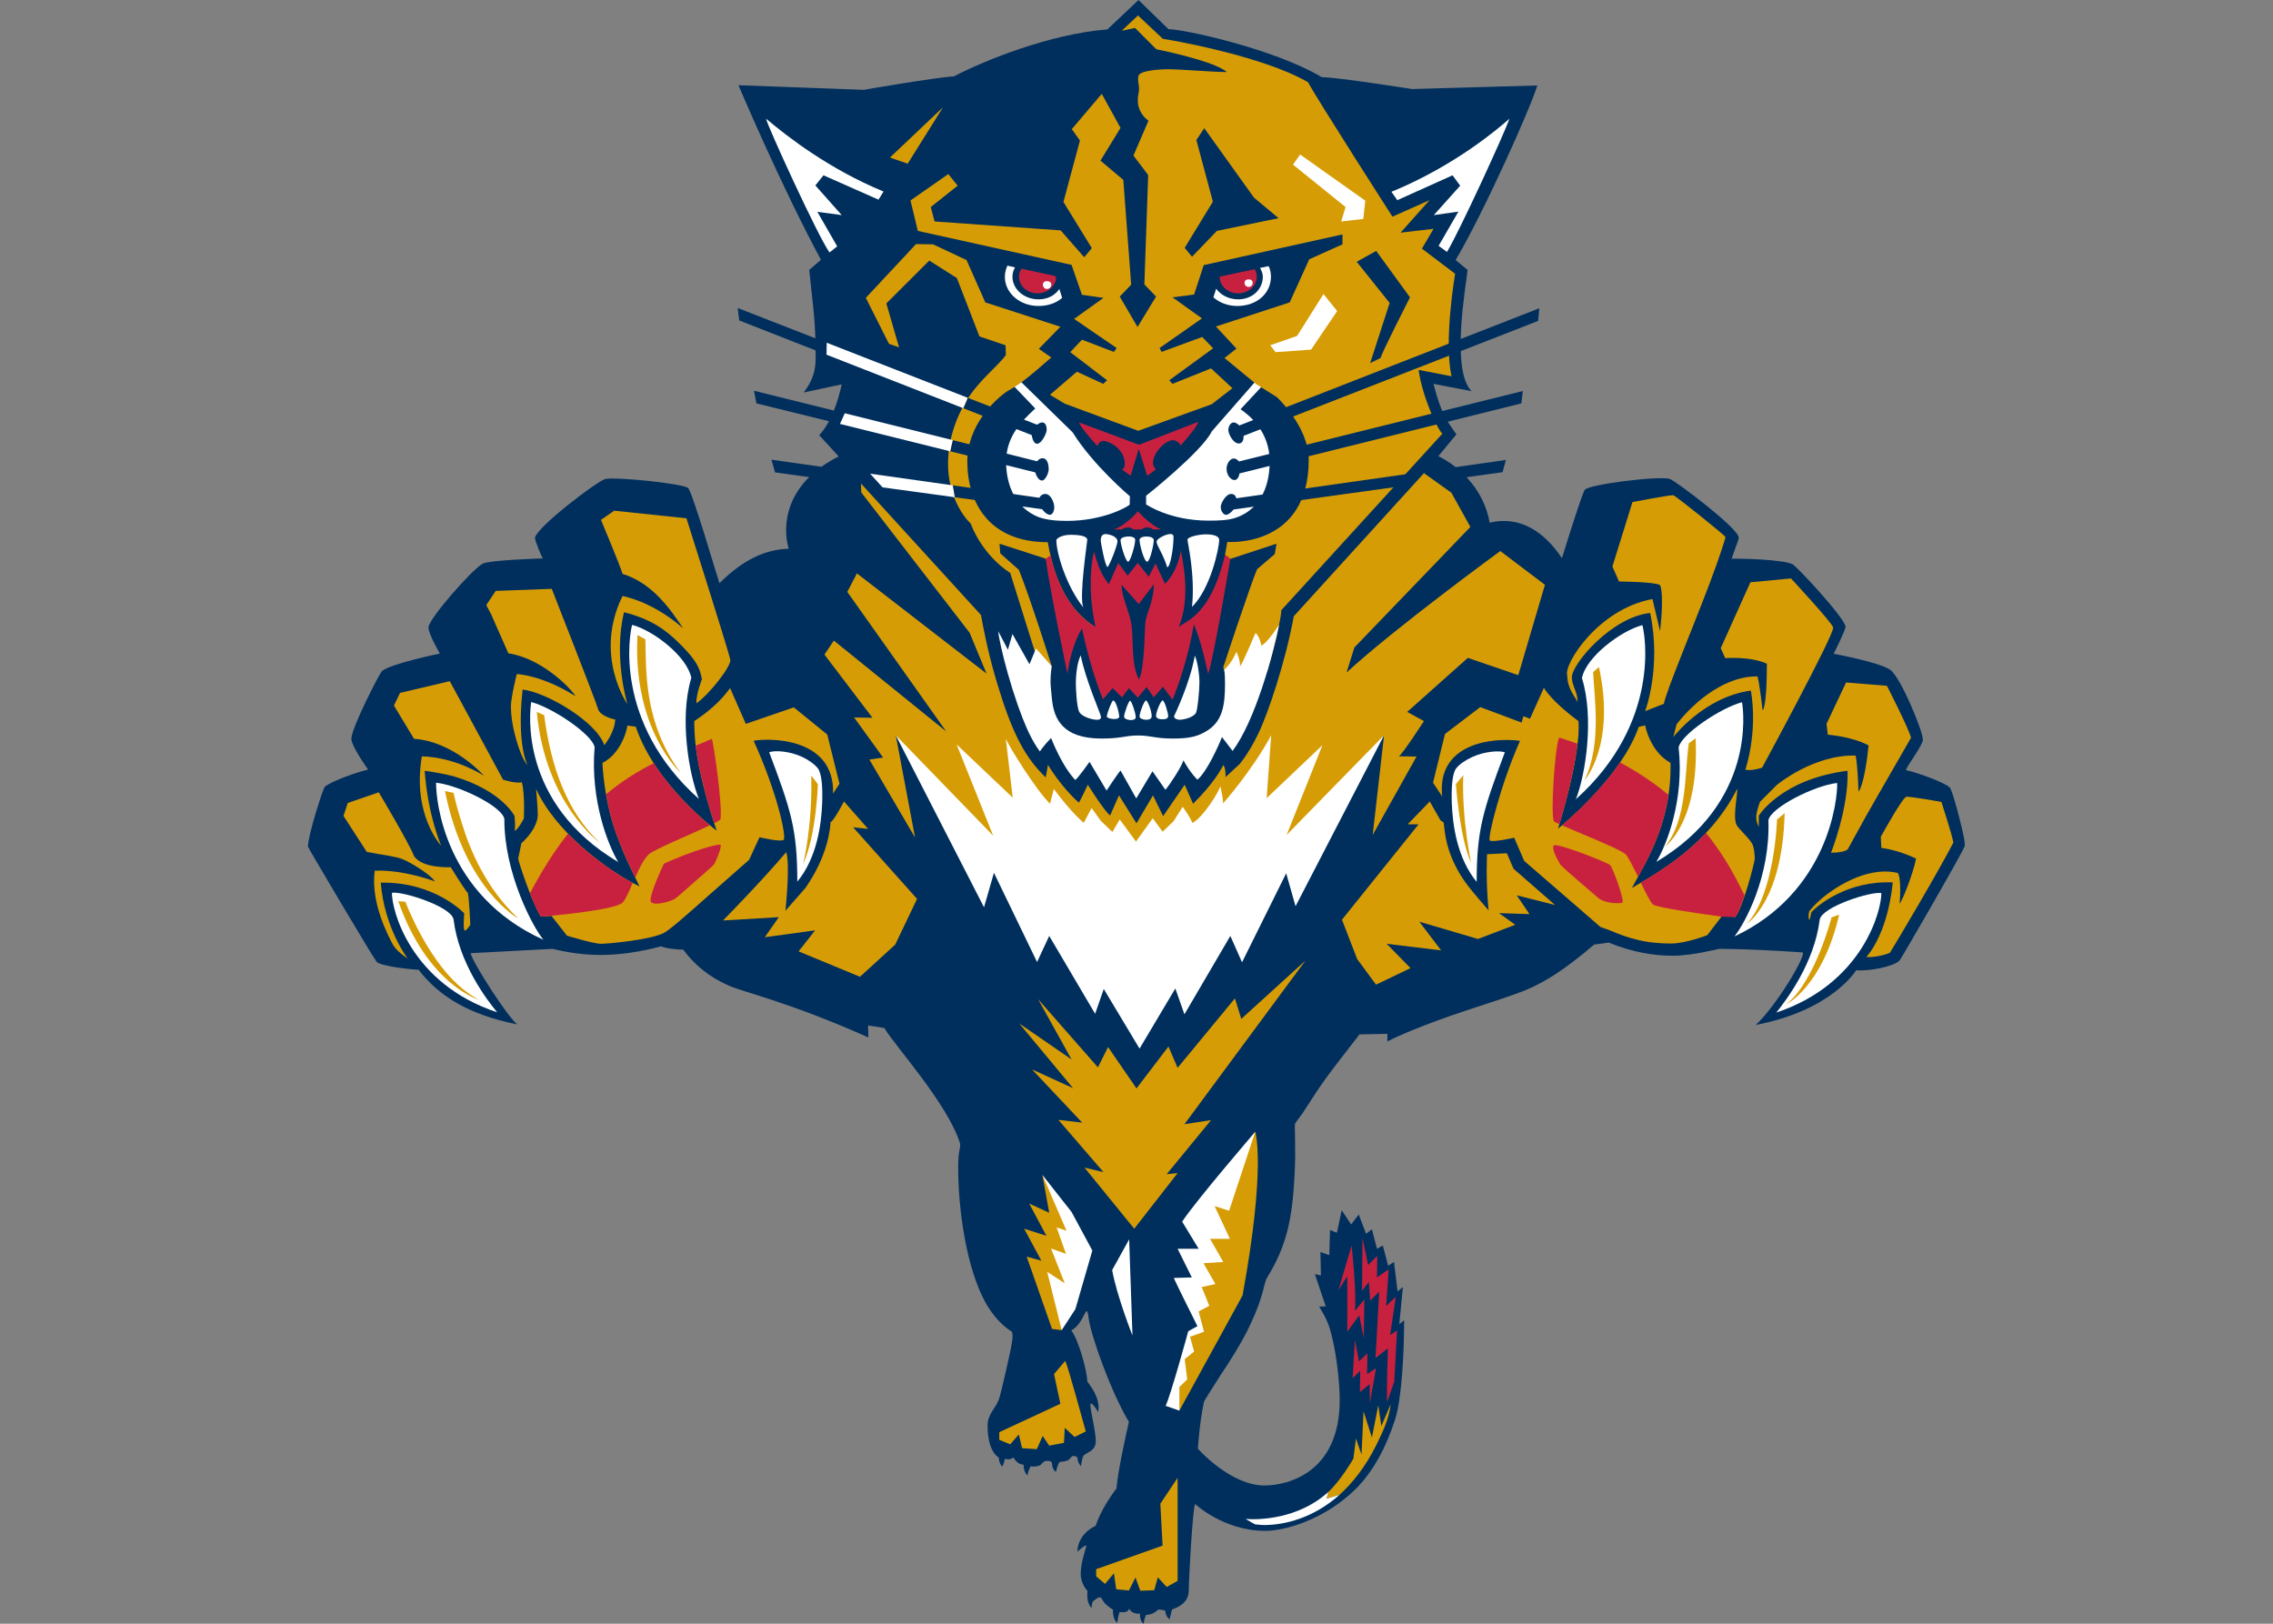 <?xml version="1.0" encoding="UTF-8"?>
<svg xmlns="http://www.w3.org/2000/svg" xmlns:xlink="http://www.w3.org/1999/xlink" width="35pt" height="25pt" viewBox="0 0 35 25" version="1.1">
<rect x="0" y="0" width="35" height="25" fill="#808080" stroke="none"/>
<g id="surface1">
<path style=" stroke:none;fill-rule:nonzero;fill:rgb(0%,18.431%,36.471%);fill-opacity:1;" d="M 11.371 1.312 L 13.301 1.383 C 13.301 1.383 14.406 1.191 14.688 1.176 C 15.168 0.926 16.168 0.523 17.051 0.453 L 17.531 0 L 17.992 0.449 C 18.223 0.449 19.617 0.75 20.352 1.188 C 20.609 1.191 21.742 1.371 21.742 1.371 L 23.672 1.316 C 23.57 1.656 22.855 3.258 22.414 4.004 L 22.598 4.156 C 22.574 4.395 22.336 5.703 22.66 6.023 L 22.074 5.91 C 22.195 6.402 22.309 6.516 22.426 6.688 L 22.148 7.023 C 22.504 7.199 22.855 7.562 22.938 8.047 C 23.406 7.938 23.777 8.184 24.051 8.594 C 24.051 8.594 24.348 7.629 24.402 7.543 C 24.453 7.457 25.574 7.32 25.715 7.375 C 25.82 7.418 26.773 8.137 26.773 8.277 C 26.773 8.312 26.746 8.367 26.727 8.422 C 26.695 8.512 26.664 8.602 26.664 8.602 C 26.793 8.598 27.457 8.613 27.602 8.688 C 27.672 8.723 28.418 9.527 28.418 9.652 C 28.418 9.695 28.242 10.059 28.234 10.066 C 28.234 10.066 28.938 10.195 29.105 10.312 C 29.27 10.43 29.609 11.258 29.609 11.387 C 29.609 11.477 29.352 11.805 29.348 11.859 C 29.434 11.867 29.938 12.039 30.023 12.125 C 30.059 12.156 30.195 12.66 30.242 12.902 C 30.254 12.961 30.254 13.004 30.254 13.023 C 30.254 13.07 29.27 14.77 29.25 14.789 C 29.148 14.887 28.766 14.957 28.582 14.938 C 28.582 14.938 28.215 15.555 27.035 15.781 C 27.348 15.492 27.812 14.719 27.758 14.664 C 27.758 14.664 26.992 14.609 26.469 14.609 C 26.469 14.609 26.055 14.715 25.758 14.715 C 25.461 14.715 25.129 14.66 24.77 14.512 C 24.766 14.512 24.656 14.531 24.547 14.543 C 24.074 14.949 23.789 15.109 23.578 15.207 C 23.34 15.32 22.77 15.488 22.344 15.637 C 21.723 15.855 21.41 16.008 21.363 16.035 L 21.363 15.918 L 20.934 15.926 C 20.418 16.594 20.41 16.59 20.062 17.133 C 20.02 17.195 19.973 17.25 19.941 17.301 C 19.93 17.344 19.957 17.668 19.934 18.094 C 19.898 18.77 19.816 19.176 19.508 19.676 C 19.48 19.719 19.465 19.828 19.418 19.977 C 19.375 20.121 19.297 20.305 19.207 20.488 C 19.082 20.734 18.93 20.969 18.797 21.168 C 18.664 21.375 18.559 21.543 18.539 21.582 C 18.469 21.91 18.445 22.305 18.445 22.305 C 18.445 22.305 18.945 22.871 19.469 22.871 C 19.824 22.871 20.629 22.68 20.629 21.555 C 20.629 21.25 20.566 20.707 20.457 20.398 C 20.418 20.293 20.367 20.207 20.312 20.117 L 20.414 20.113 L 20.246 19.617 L 20.34 19.637 L 20.332 19.277 L 20.469 19.324 L 20.48 18.938 L 20.586 18.98 L 20.66 18.633 L 20.805 18.852 L 20.922 18.699 L 21.035 18.996 L 21.125 18.926 L 21.203 19.227 L 21.293 19.176 L 21.375 19.488 L 21.465 19.43 L 21.52 19.883 L 21.602 19.816 L 21.547 20.387 L 21.621 20.328 C 21.621 20.812 21.586 21.523 21.484 21.848 C 21.352 22.266 21.152 22.648 20.879 22.922 C 20.383 23.41 19.77 23.57 19.484 23.57 C 18.84 23.57 18.402 23.156 18.402 23.156 C 18.363 23.25 18.305 24.312 18.305 24.484 C 18.305 24.699 18.102 24.758 18.047 24.781 L 18.008 24.934 C 18.008 24.934 17.945 24.883 17.945 24.805 C 17.93 24.785 17.836 24.781 17.836 24.781 C 17.785 24.828 17.727 24.863 17.648 24.863 C 17.625 24.902 17.609 25 17.609 25 C 17.609 25 17.543 24.953 17.555 24.844 C 17.52 24.848 17.43 24.848 17.387 24.77 C 17.359 24.84 17.285 24.82 17.238 24.82 C 17.219 24.879 17.203 24.984 17.203 24.984 C 17.203 24.984 17.133 24.945 17.137 24.781 C 17.098 24.762 17 24.691 16.969 24.621 C 16.949 24.582 16.91 24.586 16.867 24.629 C 16.855 24.641 16.809 24.637 16.809 24.758 C 16.746 24.699 16.734 24.586 16.746 24.496 C 16.746 24.496 16.641 24.391 16.641 24.234 C 16.641 24.078 16.699 23.91 16.727 23.805 C 16.734 23.758 16.59 23.891 16.59 23.891 C 16.59 23.891 16.578 23.633 16.871 23.492 C 16.938 23.289 17.07 23.078 17.191 22.918 C 17.219 22.621 17.336 22.098 17.383 21.891 C 17.109 21.438 16.797 20.566 16.762 20.289 C 16.727 20.016 16.707 20.371 16.496 20.484 C 16.609 20.629 16.742 21.117 16.742 21.27 C 16.758 21.301 16.953 21.508 16.91 21.742 C 16.91 21.742 16.836 21.609 16.797 21.609 C 16.758 21.609 16.891 22.082 16.871 22.219 C 16.852 22.355 16.715 22.367 16.684 22.414 C 16.656 22.465 16.645 22.574 16.645 22.574 C 16.645 22.574 16.598 22.531 16.59 22.449 C 16.586 22.422 16.543 22.414 16.52 22.418 C 16.484 22.43 16.484 22.465 16.441 22.484 C 16.398 22.504 16.32 22.508 16.32 22.508 C 16.289 22.531 16.258 22.664 16.258 22.664 C 16.145 22.559 16.262 22.492 16.117 22.492 C 16.062 22.492 16.035 22.555 16.012 22.562 C 15.984 22.574 15.902 22.59 15.871 22.574 C 15.82 22.664 15.824 22.719 15.824 22.719 C 15.754 22.656 15.762 22.551 15.762 22.551 C 15.762 22.551 15.711 22.551 15.672 22.52 C 15.633 22.488 15.605 22.441 15.605 22.441 C 15.605 22.441 15.57 22.465 15.539 22.469 C 15.512 22.469 15.473 22.461 15.473 22.461 C 15.465 22.516 15.434 22.582 15.434 22.582 C 15.379 22.527 15.379 22.441 15.379 22.441 C 15.379 22.441 15.207 22.363 15.207 21.949 C 15.207 21.777 15.316 21.699 15.375 21.562 C 15.402 21.496 15.438 21.324 15.492 21.098 C 15.602 20.621 15.605 20.551 15.578 20.5 C 15.578 20.5 15.379 20.398 15.195 20.09 C 14.867 19.531 14.754 18.562 14.754 17.984 C 14.754 17.695 14.785 17.73 14.785 17.613 C 14.602 17.004 13.781 16.105 13.617 15.828 C 13.559 15.816 13.367 15.789 13.367 15.789 L 13.371 15.973 C 12.137 15.422 11.457 15.281 11.215 15.172 C 10.914 15.039 10.691 14.852 10.52 14.621 C 10.457 14.625 10.238 14.602 10.18 14.57 C 9.477 14.758 8.977 14.723 8.508 14.609 L 7.246 14.676 C 7.285 14.836 7.844 15.699 7.969 15.773 C 7.184 15.617 6.742 15.316 6.445 14.93 C 6.414 14.934 5.855 14.883 5.797 14.805 C 5.723 14.707 4.742 13.051 4.742 13.035 C 4.742 12.863 4.957 12.199 4.996 12.121 C 5.023 12.074 5.348 11.93 5.668 11.848 C 5.668 11.848 5.41 11.492 5.41 11.375 C 5.41 11.211 5.84 10.375 5.879 10.336 C 5.992 10.223 6.773 10.062 6.773 10.062 C 6.773 10.062 6.598 9.766 6.598 9.66 C 6.598 9.531 7.266 8.77 7.43 8.68 C 7.535 8.621 8.359 8.598 8.359 8.598 C 8.336 8.566 8.23 8.312 8.238 8.277 C 8.277 8.105 9.203 7.402 9.32 7.375 C 9.48 7.34 10.492 7.441 10.594 7.512 C 10.656 7.555 11.051 8.906 11.078 8.98 C 11.449 8.609 11.797 8.457 12.145 8.449 C 12.043 8.109 12.078 7.449 12.914 7.027 L 12.613 6.699 C 12.613 6.699 12.832 6.512 12.961 5.918 L 12.375 6.043 C 12.598 5.754 12.559 5.539 12.555 5.285 C 12.555 4.918 12.5 4.559 12.461 4.156 L 12.641 4 C 12.016 2.84 11.371 1.312 11.371 1.312 "/>
<path style=" stroke:none;fill-rule:nonzero;fill:rgb(100%,100%,100%);fill-opacity:1;" d="M 16.516 6.656 L 15.664 5.824 L 15.574 5.906 L 15.941 6.289 C 15.723 6.492 15.492 6.723 15.492 7.113 C 15.492 7.363 15.57 7.793 15.992 7.961 C 16.109 8.004 16.258 8.02 16.426 8.02 C 16.988 8.02 17.359 7.805 17.395 7.77 L 17.398 7.641 C 17.398 7.641 16.832 7.164 16.516 6.656 "/>
<path style=" stroke:none;fill-rule:nonzero;fill:rgb(100%,100%,100%);fill-opacity:1;" d="M 19.102 6.301 L 19.484 5.891 L 19.391 5.805 L 18.66 6.641 C 18.504 6.957 17.648 7.633 17.648 7.633 L 17.648 7.766 C 17.648 7.766 18.008 8.016 18.609 8.016 C 18.762 8.016 18.895 8.012 19.012 7.977 C 19.359 7.867 19.551 7.551 19.551 7.105 C 19.551 6.641 19.234 6.391 19.102 6.301 "/>
<path style=" stroke:none;fill-rule:nonzero;fill:rgb(83.922%,61.176%,1.961%);fill-opacity:1;" d="M 21.258 5.512 L 21.098 5.59 L 21.398 4.664 L 20.891 4.031 L 21.191 3.863 L 21.711 4.578 C 21.711 4.578 21.273 5.438 21.258 5.512 M 18.738 3.555 L 18.355 3.953 L 18.242 3.816 L 18.676 3.105 L 18.422 2.156 L 18.543 1.973 L 19.309 3.043 L 19.688 3.359 Z M 22.406 4.215 L 21.895 3.828 L 22.074 3.523 L 21.566 3.582 L 22.012 3.082 L 21.441 3.336 C 21.441 3.336 20.285 1.535 20.141 1.266 C 19.422 0.848 17.949 0.602 17.906 0.598 L 17.523 0.238 L 17.273 0.473 L 17.477 0.43 L 17.805 0.758 C 17.805 0.758 18.691 0.934 18.891 1.109 C 18.859 1.109 18.781 1.109 18.676 1.102 C 18.449 1.09 18.113 1.066 17.996 1.066 C 17.828 1.066 17.547 1.09 17.531 1.168 C 17.512 1.242 17.539 1.285 17.539 1.367 C 17.539 1.449 17.52 1.445 17.52 1.547 C 17.52 1.684 17.594 1.793 17.684 1.859 L 17.453 2.395 L 17.68 2.695 L 17.621 4.379 L 17.801 4.566 L 17.516 5.035 L 17.242 4.566 L 17.418 4.383 L 17.297 2.77 L 16.945 2.473 L 17.254 1.969 L 16.965 1.445 L 16.504 1.988 L 16.629 2.164 L 16.375 3.109 L 16.812 3.82 L 16.695 3.961 L 16.332 3.547 L 14.391 3.41 L 14.332 3.188 L 14.746 2.859 L 14.602 2.68 L 14.02 3.086 L 14.133 3.555 L 16.5 4.078 L 16.66 4.539 L 16.992 4.586 L 16.539 4.91 L 17.195 5.359 L 17.152 5.418 L 16.66 5.23 L 16.48 5.422 L 17.047 5.855 L 16.988 5.91 L 16.582 5.723 L 16.168 6.078 L 16.395 6.215 L 17.527 6.633 L 18.66 6.223 L 18.977 5.977 L 18.648 5.672 L 18.055 5.91 L 18.004 5.855 L 18.68 5.363 L 18.512 5.188 L 17.887 5.418 L 17.855 5.359 L 18.508 4.902 L 18.055 4.578 L 18.387 4.535 L 18.535 4.082 L 20.672 3.609 L 20.672 3.762 L 20.16 3.992 L 19.859 4.656 L 18.723 5.027 L 19.039 5.367 L 18.855 5.512 L 19.348 5.918 L 19.66 6.113 C 19.66 6.113 20.152 6.566 20.152 7.078 C 20.152 8.445 18.898 8.344 18.898 8.344 L 18.863 8.543 L 18.945 8.605 L 19.656 8.371 L 19.629 8.531 L 19.359 8.762 C 19.273 8.945 18.836 10.273 18.836 10.273 L 18.848 10.312 L 19.512 10.344 C 19.594 10.062 19.66 9.801 19.695 9.621 C 19.719 9.508 19.73 9.426 19.73 9.395 L 22.211 6.676 C 22.141 6.629 21.898 6.102 21.844 5.695 L 22.352 5.793 C 22.227 5.262 22.406 4.215 22.406 4.215 "/>
<path style=" stroke:none;fill-rule:nonzero;fill:rgb(83.922%,61.176%,1.961%);fill-opacity:1;" d="M 13.844 5.348 L 13.688 5.293 L 13.332 4.586 L 14.105 3.758 L 14.367 3.762 L 14.883 4.004 L 15.172 4.656 L 16.328 5.031 L 15.996 5.371 L 16.188 5.504 C 16.059 5.613 15.895 5.762 15.738 5.879 C 15.609 5.973 15.566 5.988 15.504 6.027 C 15.297 6.172 14.895 6.562 14.895 7.105 C 14.895 7.734 15.227 8.348 16.133 8.348 C 16.141 8.367 16.148 8.445 16.176 8.551 C 16.242 8.848 16.41 9.379 16.871 9.656 C 16.473 9.648 16.102 8.602 16.102 8.602 L 15.391 8.371 L 15.402 8.52 L 15.688 8.773 C 15.848 9.16 16.195 10.258 16.195 10.258 L 15.934 10.031 L 15.555 8.82 C 15.555 8.82 15.152 8.586 14.945 8.059 C 14.82 7.941 14.598 7.617 14.598 7.141 C 14.598 6.77 14.723 6.406 14.918 6.113 C 15.098 5.84 15.34 5.66 15.488 5.469 L 15.484 5.316 L 15.082 5.18 L 14.734 4.281 L 14.309 4.012 L 13.648 4.672 Z M 13.844 5.348 "/>
<path style=" stroke:none;fill-rule:nonzero;fill:rgb(83.922%,61.176%,1.961%);fill-opacity:1;" d="M 13.703 2.426 L 13.977 2.52 L 14.52 1.652 Z M 13.703 2.426 "/>
<path style=" stroke:none;fill-rule:nonzero;fill:rgb(100%,100%,100%);fill-opacity:1;" d="M 19.695 9.621 C 19.602 10.082 19.332 11.086 18.98 11.562 L 18.816 11.348 C 18.773 11.461 18.586 11.883 18.438 12.004 C 18.438 12.004 18.332 11.906 18.223 11.707 C 18.191 11.809 18.016 12.078 17.945 12.16 L 17.746 11.875 L 17.496 12.293 L 17.254 11.863 C 17.211 11.91 17.039 12.172 17.039 12.172 L 16.777 11.73 C 16.777 11.73 16.59 11.996 16.555 12.008 C 16.496 11.941 16.355 11.781 16.184 11.363 C 16.07 11.48 16.012 11.57 16.012 11.57 C 15.953 11.492 15.895 11.391 15.84 11.277 C 15.594 10.746 15.387 9.914 15.371 9.719 L 15.52 10.004 L 15.59 9.762 L 15.852 10.227 L 15.953 9.984 L 16.195 10.258 C 16.195 10.258 16.176 10.367 16.176 10.488 C 16.176 10.555 16.188 10.66 16.199 10.773 C 16.23 11.059 16.355 11.371 16.961 11.371 C 17.277 11.371 17.324 11.324 17.523 11.324 C 17.723 11.324 17.785 11.371 18.059 11.371 C 18.328 11.371 18.453 11.336 18.594 11.246 C 18.832 11.094 18.863 10.844 18.863 10.516 C 18.863 10.344 18.848 10.312 18.848 10.312 C 18.965 10.219 19.039 10.035 19.039 10.035 C 19.039 10.035 19.102 10.168 19.094 10.258 C 19.129 10.23 19.332 9.746 19.332 9.746 C 19.395 9.789 19.422 9.938 19.422 9.938 C 19.465 9.934 19.594 9.777 19.695 9.621 "/>
<path style=" stroke:none;fill-rule:nonzero;fill:rgb(100%,100%,100%);fill-opacity:1;" d="M 19.641 5.422 L 20.188 5.383 L 20.59 4.789 L 20.379 4.527 L 19.973 5.172 L 19.559 5.316 Z M 19.641 5.422 "/>
<path style=" stroke:none;fill-rule:nonzero;fill:rgb(100%,100%,100%);fill-opacity:1;" d="M 19.91 2.535 L 20.02 2.379 L 21.023 3.09 L 20.992 3.371 L 20.652 3.41 L 20.719 3.188 Z M 19.91 2.535 "/>
<path style=" stroke:none;fill-rule:nonzero;fill:rgb(100%,100%,100%);fill-opacity:1;" d="M 12.773 3.887 L 12.891 3.793 L 12.586 3.262 L 12.961 3.312 L 12.555 2.855 L 12.68 2.699 L 13.527 3.074 L 13.605 2.949 C 12.77 2.605 12.125 2.105 11.797 1.828 C 11.793 1.887 12.598 3.648 12.773 3.887 "/>
<path style=" stroke:none;fill-rule:nonzero;fill:rgb(100%,100%,100%);fill-opacity:1;" d="M 21.426 2.953 L 21.516 3.082 L 22.367 2.699 L 22.484 2.859 L 22.078 3.312 L 22.457 3.258 L 22.152 3.785 L 22.281 3.879 C 22.484 3.539 23.172 2.039 23.242 1.828 C 23.074 1.977 22.398 2.555 21.426 2.953 "/>
<path style=" stroke:none;fill-rule:nonzero;fill:rgb(100%,100%,100%);fill-opacity:1;" d="M 16.266 8.316 C 16.266 8.297 16.336 8.234 16.488 8.234 C 16.715 8.234 16.742 8.285 16.742 8.312 C 16.742 8.344 16.613 9.184 16.68 9.352 C 16.418 9.02 16.266 8.516 16.266 8.316 "/>
<path style=" stroke:none;fill-rule:nonzero;fill:rgb(100%,100%,100%);fill-opacity:1;" d="M 18.355 9.344 C 18.641 9.062 18.773 8.438 18.773 8.312 C 18.773 8.254 18.688 8.227 18.566 8.227 C 18.465 8.227 18.285 8.266 18.285 8.309 C 18.285 8.352 18.406 8.84 18.355 9.344 "/>
<path style=" stroke:none;fill-rule:nonzero;fill:rgb(100%,100%,100%);fill-opacity:1;" d="M 17.973 8.734 C 18.016 8.734 18.07 8.465 18.07 8.262 C 18.07 8.16 17.809 8.281 17.809 8.34 C 17.809 8.398 17.91 8.527 17.973 8.734 "/>
<path style=" stroke:none;fill-rule:nonzero;fill:rgb(100%,100%,100%);fill-opacity:1;" d="M 17.664 8.648 C 17.707 8.648 17.766 8.387 17.766 8.316 C 17.766 8.242 17.547 8.242 17.547 8.312 C 17.547 8.387 17.617 8.648 17.664 8.648 "/>
<path style=" stroke:none;fill-rule:nonzero;fill:rgb(100%,100%,100%);fill-opacity:1;" d="M 17.371 8.648 C 17.406 8.648 17.48 8.391 17.48 8.312 C 17.48 8.234 17.254 8.25 17.254 8.316 C 17.254 8.383 17.332 8.648 17.371 8.648 "/>
<path style=" stroke:none;fill-rule:nonzero;fill:rgb(100%,100%,100%);fill-opacity:1;" d="M 17.055 8.73 C 17.094 8.688 17.207 8.391 17.207 8.336 C 17.207 8.258 17.078 8.223 17.02 8.223 C 16.965 8.223 16.949 8.277 16.949 8.316 C 16.949 8.359 17.02 8.73 17.055 8.73 "/>
<path style=" stroke:none;fill-rule:nonzero;fill:rgb(100%,100%,100%);fill-opacity:1;" d="M 16.887 11.082 C 16.93 11.082 16.953 11.074 16.953 11.035 C 16.953 11 16.715 10.469 16.641 10.09 C 16.578 10.211 16.566 10.438 16.566 10.516 C 16.566 10.594 16.578 10.863 16.613 10.949 C 16.645 11.035 16.82 11.082 16.887 11.082 "/>
<path style=" stroke:none;fill-rule:nonzero;fill:rgb(100%,100%,100%);fill-opacity:1;" d="M 18.078 11.027 C 18.078 11.07 18.141 11.082 18.168 11.082 C 18.199 11.082 18.359 11.059 18.414 10.98 C 18.441 10.93 18.469 10.629 18.469 10.504 C 18.469 10.383 18.441 10.188 18.398 10.094 C 18.324 10.523 18.078 11.027 18.078 11.027 "/>
<path style=" stroke:none;fill-rule:nonzero;fill:rgb(100%,100%,100%);fill-opacity:1;" d="M 17.902 10.785 C 17.875 10.785 17.801 10.957 17.801 11.023 C 17.801 11.062 17.863 11.078 17.906 11.074 C 17.957 11.074 17.988 11.059 17.988 11.023 C 17.988 10.988 17.934 10.785 17.902 10.785 "/>
<path style=" stroke:none;fill-rule:nonzero;fill:rgb(100%,100%,100%);fill-opacity:1;" d="M 17.648 10.785 C 17.617 10.785 17.547 10.977 17.547 11.031 C 17.547 11.086 17.734 11.113 17.734 11.027 C 17.734 10.941 17.668 10.785 17.648 10.785 "/>
<path style=" stroke:none;fill-rule:nonzero;fill:rgb(100%,100%,100%);fill-opacity:1;" d="M 17.402 10.789 C 17.379 10.789 17.309 10.984 17.309 11.035 C 17.309 11.09 17.488 11.113 17.488 11.043 C 17.488 10.977 17.422 10.789 17.402 10.789 "/>
<path style=" stroke:none;fill-rule:nonzero;fill:rgb(100%,100%,100%);fill-opacity:1;" d="M 17.141 10.785 C 17.121 10.785 17.043 10.988 17.043 11.031 C 17.043 11.07 17.234 11.094 17.234 11.035 C 17.234 10.98 17.184 10.785 17.141 10.785 "/>
<path style=" stroke:none;fill-rule:nonzero;fill:rgb(78.431%,12.941%,24.706%);fill-opacity:1;" d="M 17.539 6.848 L 16.617 6.504 C 16.617 6.539 16.742 6.699 16.902 6.871 C 16.91 6.793 16.988 6.789 16.988 6.789 C 17.078 6.789 17.32 6.91 17.32 7.145 C 17.32 7.164 17.316 7.215 17.277 7.227 C 17.324 7.266 17.371 7.297 17.41 7.324 L 17.535 6.91 L 17.664 7.324 C 17.703 7.301 17.75 7.266 17.797 7.227 C 17.773 7.199 17.754 7.168 17.754 7.133 C 17.754 6.953 17.957 6.777 18.059 6.777 C 18.059 6.777 18.145 6.781 18.18 6.859 C 18.332 6.691 18.449 6.535 18.449 6.496 Z M 17.539 6.848 "/>
<path style=" stroke:none;fill-rule:nonzero;fill:rgb(78.431%,12.941%,24.706%);fill-opacity:1;" d="M 17.637 9.582 C 17.621 9.711 17.629 10.273 17.539 10.461 C 17.414 10.246 17.453 9.805 17.422 9.617 C 17.395 9.43 17.27 9.188 17.27 9.004 L 17.535 9.301 L 17.766 8.996 C 17.766 9.262 17.648 9.457 17.637 9.582 M 18.863 8.543 C 18.633 9.516 18.23 9.562 18.148 9.66 C 18.352 9.176 18.195 8.578 18.184 8.477 C 18.121 8.836 17.938 8.988 17.938 8.988 L 17.793 8.676 L 17.688 8.879 L 17.52 8.668 L 17.363 8.863 L 17.219 8.668 L 17.074 8.996 C 16.941 8.82 16.91 8.711 16.844 8.492 C 16.719 9.078 16.871 9.656 16.871 9.656 C 16.41 9.379 16.242 8.848 16.176 8.551 L 16.102 8.602 C 16.176 9.145 16.438 10.375 16.438 10.375 C 16.457 10.18 16.543 9.863 16.66 9.676 C 16.809 10.371 16.984 10.766 16.984 10.766 L 17.133 10.594 L 17.277 10.738 L 17.383 10.594 L 17.52 10.742 L 17.656 10.578 L 17.766 10.738 L 17.906 10.574 L 18.055 10.773 C 18.055 10.773 18.273 10.266 18.383 9.613 C 18.504 9.879 18.602 10.375 18.602 10.375 C 18.684 10.168 18.945 8.605 18.945 8.605 Z M 18.863 8.543 "/>
<path style=" stroke:none;fill-rule:nonzero;fill:rgb(78.431%,12.941%,24.706%);fill-opacity:1;" d="M 17.523 7.871 C 17.523 7.871 17.348 8.082 17.152 8.152 L 17.277 8.152 C 17.293 8.133 17.328 8.121 17.363 8.121 C 17.402 8.121 17.438 8.133 17.449 8.152 L 17.582 8.152 C 17.598 8.133 17.629 8.121 17.668 8.121 C 17.707 8.121 17.738 8.133 17.754 8.152 L 17.879 8.152 C 17.68 8.062 17.523 7.871 17.523 7.871 "/>
<path style=" stroke:none;fill-rule:nonzero;fill:rgb(100%,100%,100%);fill-opacity:1;" d="M 19.402 4.125 C 19.43 4.172 19.445 4.219 19.445 4.262 C 19.445 4.453 19.285 4.609 19.066 4.609 C 18.922 4.609 18.797 4.543 18.727 4.445 L 18.684 4.578 C 18.777 4.66 18.906 4.711 19.051 4.711 C 19.359 4.711 19.57 4.512 19.57 4.262 C 19.57 4.203 19.559 4.148 19.535 4.098 Z M 19.402 4.125 "/>
<path style=" stroke:none;fill-rule:nonzero;fill:rgb(78.431%,12.941%,24.706%);fill-opacity:1;" d="M 18.785 4.258 L 18.781 4.27 C 18.785 4.406 18.91 4.516 19.066 4.516 C 19.223 4.516 19.352 4.402 19.352 4.262 C 19.352 4.219 19.34 4.18 19.32 4.145 Z M 18.785 4.258 "/>
<path style=" stroke:none;fill-rule:nonzero;fill:rgb(100%,100%,100%);fill-opacity:1;" d="M 19.289 4.355 C 19.289 4.391 19.262 4.418 19.227 4.418 C 19.191 4.418 19.164 4.391 19.164 4.355 C 19.164 4.32 19.191 4.301 19.227 4.301 C 19.262 4.301 19.289 4.32 19.289 4.355 "/>
<path style=" stroke:none;fill-rule:nonzero;fill:rgb(100%,100%,100%);fill-opacity:1;" d="M 16.312 4.449 C 16.246 4.547 16.133 4.609 15.992 4.609 C 15.77 4.609 15.59 4.453 15.59 4.262 C 15.59 4.207 15.605 4.16 15.629 4.117 L 15.512 4.09 C 15.488 4.145 15.473 4.203 15.473 4.262 C 15.473 4.512 15.703 4.711 15.992 4.711 C 16.141 4.711 16.266 4.664 16.355 4.586 Z M 16.312 4.449 "/>
<path style=" stroke:none;fill-rule:nonzero;fill:rgb(78.431%,12.941%,24.706%);fill-opacity:1;" d="M 16.25 4.25 L 15.727 4.137 C 15.703 4.176 15.691 4.215 15.691 4.262 C 15.691 4.402 15.816 4.516 15.977 4.516 C 16.125 4.516 16.246 4.414 16.262 4.285 Z M 16.25 4.25 "/>
<path style=" stroke:none;fill-rule:nonzero;fill:rgb(100%,100%,100%);fill-opacity:1;" d="M 16.121 4.328 C 16.086 4.328 16.059 4.348 16.059 4.383 C 16.059 4.422 16.086 4.449 16.121 4.449 C 16.156 4.449 16.188 4.422 16.188 4.383 C 16.188 4.348 16.156 4.328 16.121 4.328 "/>
<path style=" stroke:none;fill-rule:nonzero;fill:rgb(0%,18.431%,36.471%);fill-opacity:1;" d="M 23.188 7.082 L 23.137 7.27 L 18.996 7.844 C 18.996 7.844 18.93 7.926 18.879 7.926 C 18.832 7.926 18.797 7.859 18.797 7.805 C 18.797 7.75 18.875 7.605 18.957 7.605 C 19.031 7.605 19.035 7.672 19.035 7.672 Z M 23.188 7.082 "/>
<path style=" stroke:none;fill-rule:nonzero;fill:rgb(0%,18.431%,36.471%);fill-opacity:1;" d="M 19.008 7.391 C 18.961 7.391 18.887 7.328 18.887 7.215 C 18.887 7.148 18.934 7.059 19 7.059 C 19.043 7.059 19.078 7.105 19.078 7.105 L 23.449 6.02 L 23.426 6.211 L 19.086 7.289 C 19.086 7.289 19.074 7.391 19.008 7.391 "/>
<path style=" stroke:none;fill-rule:nonzero;fill:rgb(0%,18.431%,36.471%);fill-opacity:1;" d="M 19.074 6.828 C 18.988 6.828 18.914 6.68 18.914 6.621 C 18.914 6.559 18.953 6.504 18.996 6.504 C 19.039 6.504 19.082 6.551 19.082 6.551 L 23.703 4.746 L 23.684 4.941 L 19.148 6.711 C 19.148 6.711 19.16 6.828 19.074 6.828 "/>
<path style=" stroke:none;fill-rule:nonzero;fill:rgb(0%,18.431%,36.471%);fill-opacity:1;" d="M 13.398 7.293 L 11.879 7.078 L 11.934 7.273 L 13.59 7.504 Z M 13.398 7.293 "/>
<path style=" stroke:none;fill-rule:nonzero;fill:rgb(100%,100%,100%);fill-opacity:1;" d="M 13.59 7.504 L 14.703 7.656 L 14.672 7.473 L 13.398 7.293 Z M 13.59 7.504 "/>
<path style=" stroke:none;fill-rule:nonzero;fill:rgb(0%,18.431%,36.471%);fill-opacity:1;" d="M 16.094 7.605 C 16.031 7.605 16.004 7.664 16.004 7.664 L 14.672 7.473 L 14.703 7.656 L 16.047 7.84 C 16.047 7.84 16.109 7.926 16.164 7.926 C 16.219 7.926 16.234 7.844 16.234 7.812 C 16.234 7.742 16.184 7.605 16.094 7.605 "/>
<path style=" stroke:none;fill-rule:nonzero;fill:rgb(0%,18.431%,36.471%);fill-opacity:1;" d="M 13.008 6.363 L 11.609 6.016 L 11.648 6.211 L 12.934 6.527 Z M 13.008 6.363 "/>
<path style=" stroke:none;fill-rule:nonzero;fill:rgb(100%,100%,100%);fill-opacity:1;" d="M 12.934 6.527 L 14.633 6.949 L 14.672 6.777 L 13.008 6.363 Z M 12.934 6.527 "/>
<path style=" stroke:none;fill-rule:nonzero;fill:rgb(0%,18.431%,36.471%);fill-opacity:1;" d="M 16.051 7.055 C 16.004 7.055 15.969 7.102 15.969 7.102 L 14.672 6.777 L 14.633 6.949 L 15.941 7.273 C 15.941 7.273 15.977 7.402 16.047 7.398 C 16.094 7.398 16.148 7.285 16.148 7.227 C 16.148 7.184 16.141 7.055 16.051 7.055 "/>
<path style=" stroke:none;fill-rule:nonzero;fill:rgb(0%,18.431%,36.471%);fill-opacity:1;" d="M 16.047 6.504 C 16.012 6.504 15.969 6.539 15.969 6.539 L 14.902 6.125 L 14.832 6.285 L 15.887 6.699 C 15.887 6.699 15.902 6.832 15.969 6.832 C 16.039 6.832 16.117 6.672 16.117 6.617 C 16.117 6.59 16.113 6.504 16.047 6.504 "/>
<path style=" stroke:none;fill-rule:nonzero;fill:rgb(0%,18.431%,36.471%);fill-opacity:1;" d="M 12.73 5.277 L 11.359 4.742 L 11.383 4.934 L 12.727 5.461 Z M 12.73 5.277 "/>
<path style=" stroke:none;fill-rule:nonzero;fill:rgb(100%,100%,100%);fill-opacity:1;" d="M 12.727 5.461 L 14.832 6.285 L 14.902 6.125 L 12.73 5.277 Z M 12.727 5.461 "/>
<path style=" stroke:none;fill-rule:nonzero;fill:rgb(83.922%,61.176%,1.961%);fill-opacity:1;" d="M 13.262 7.582 L 13.258 7.445 L 15.105 9.469 C 15.191 9.945 15.285 10.305 15.387 10.625 C 15.609 11.348 15.812 11.691 16.102 11.969 L 16.137 11.777 C 16.137 11.777 16.332 12.109 16.613 12.359 C 16.648 12.301 16.75 12.082 16.75 12.082 C 16.75 12.082 17.012 12.5 17.094 12.555 L 17.23 12.246 L 17.5 12.676 L 17.754 12.246 L 17.91 12.566 L 18.242 12.082 L 18.371 12.375 C 18.707 12.043 18.816 11.82 18.836 11.781 C 18.879 11.82 18.871 11.965 18.871 11.965 L 19.09 11.762 C 19.09 11.762 19.227 11.602 19.371 11.305 C 19.535 10.969 19.801 10.156 19.922 9.488 L 21.926 7.285 L 22.348 7.586 L 22.641 8.113 L 20.855 9.969 L 20.734 10.355 C 21.469 9.676 23.102 8.484 23.102 8.484 L 23.789 9.004 L 23.379 10.395 L 22.602 10.129 L 21.668 10.961 L 21.926 11.102 C 21.926 11.102 21.59 11.621 21.539 11.645 L 21.812 11.648 L 21.137 12.855 L 21.312 11.32 L 19.965 13.043 L 15.047 13.066 L 13.793 11.32 L 14.09 12.895 L 13.387 11.695 L 13.598 11.664 L 13.152 11.047 L 13.434 11.051 L 12.695 10.078 L 12.84 9.863 L 14.57 11.262 L 13.047 9.113 L 13.195 8.828 L 15.191 10.371 L 14.93 9.742 Z M 13.262 7.582 "/>
<path style=" stroke:none;fill-rule:nonzero;fill:rgb(83.922%,61.176%,1.961%);fill-opacity:1;" d="M 17.465 18.918 L 18.133 18.062 L 17.965 18.078 L 18.648 17.246 L 18.238 17.309 L 20.102 14.789 L 19.113 15.688 L 19.016 15.371 L 18.133 16.441 L 17.992 16.113 L 17.5 16.758 L 17.062 16.121 L 16.906 16.434 L 15.984 15.383 L 16.5 16.312 L 15.695 15.758 L 16.523 16.754 L 15.891 16.465 L 16.664 17.285 L 16.297 17.242 L 16.992 18.047 L 16.699 17.977 Z M 17.465 18.918 "/>
<path style=" stroke:none;fill-rule:nonzero;fill:rgb(83.922%,61.176%,1.961%);fill-opacity:1;" d="M 16.348 20.48 L 16.199 20.461 L 15.809 19.348 L 16.035 19.41 L 15.77 18.918 L 16.113 19.027 L 15.848 18.531 L 16.156 18.672 L 16.051 18.09 L 16.441 18.762 L 16.52 19.359 Z M 16.348 20.48 "/>
<path style=" stroke:none;fill-rule:nonzero;fill:rgb(83.922%,61.176%,1.961%);fill-opacity:1;" d="M 19.328 17.426 C 19.328 17.426 19.5 17.938 19.133 19.945 L 18.16 21.719 L 18.098 21.32 L 18.27 20.727 L 18.32 20.516 L 18.48 20.453 L 18.398 20.164 L 18.43 19.367 L 18.566 19.25 L 18.539 18.969 L 18.531 18.57 Z M 19.328 17.426 "/>
<path style=" stroke:none;fill-rule:nonzero;fill:rgb(83.922%,61.176%,1.961%);fill-opacity:1;" d="M 17.867 23.152 L 18.133 22.754 L 18.133 24.34 L 17.965 24.434 L 17.828 24.285 L 17.773 24.484 L 17.559 24.492 L 17.484 24.289 L 17.383 24.488 L 17.188 24.469 L 17.152 24.223 L 17.016 24.387 L 16.879 24.27 L 16.879 24.16 L 17.902 23.797 Z M 17.867 23.152 "/>
<path style=" stroke:none;fill-rule:nonzero;fill:rgb(83.922%,61.176%,1.961%);fill-opacity:1;" d="M 16.719 22.039 C 16.719 22.039 16.438 21.008 16.402 20.953 L 16.23 21.156 L 16.328 21.613 L 15.387 22.051 L 15.387 22.168 L 15.555 22.238 L 15.688 22.086 L 15.738 22.297 L 15.965 22.312 L 16.055 22.109 L 16.156 22.258 L 16.383 22.215 L 16.395 21.984 L 16.547 22.125 Z M 16.719 22.039 "/>
<path style=" stroke:none;fill-rule:nonzero;fill:rgb(83.922%,61.176%,1.961%);fill-opacity:1;" d="M 20.426 23.074 L 20.453 22.973 C 20.656 22.781 20.84 22.457 20.84 22.457 L 20.879 22.148 L 20.965 22.395 L 20.996 21.73 L 21.125 22.133 L 21.223 21.637 L 21.27 21.957 L 21.414 21.621 C 21.391 21.832 21.297 22.039 21.188 22.258 C 21.023 22.586 20.828 22.832 20.625 23.016 Z M 20.426 23.074 "/>
<path style=" stroke:none;fill-rule:nonzero;fill:rgb(83.922%,61.176%,1.961%);fill-opacity:1;" d="M 20.664 14.16 L 21.844 12.691 L 21.676 12.691 L 22.016 12.34 L 22.18 12.629 L 22.23 12.664 C 22.25 12.84 22.266 13.094 22.48 13.457 C 22.578 13.621 22.723 13.789 22.922 14.016 C 22.875 13.543 22.898 13.152 22.898 13.152 L 23.203 13.137 L 23.305 13.375 L 23.945 13.934 L 23.355 13.785 L 23.551 14.074 L 23.082 14.059 L 23.332 14.238 L 22.758 14.457 L 21.855 14.191 L 22.191 14.633 L 21.352 14.531 L 21.719 14.906 L 21.188 15.16 L 20.898 14.766 Z M 20.664 14.16 "/>
<path style=" stroke:none;fill-rule:nonzero;fill:rgb(83.922%,61.176%,1.961%);fill-opacity:1;" d="M 22.207 12.262 L 22.066 12.051 L 22.25 11.301 L 22.793 10.887 L 23.43 11.125 L 23.457 11.027 L 23.559 11.066 L 23.773 10.59 C 23.773 10.59 23.879 10.789 24.305 11.102 C 24.305 11.102 24.371 11.5 23.992 12.758 C 24.125 12.645 24.965 11.953 25.234 11.191 L 25.332 11.168 C 25.332 11.168 25.402 11.566 25.723 11.746 C 25.742 12.703 25.309 13.32 25.129 13.672 C 25.52 13.438 26.301 13.023 26.75 12.145 C 26.758 12.223 26.684 12.551 26.734 12.688 C 26.762 12.758 26.898 12.863 26.977 12.984 C 27.012 13.043 27.02 13.172 27.02 13.223 C 27.02 13.273 26.832 14 26.715 14.121 L 26.535 14.078 L 26.289 14.398 C 26.289 14.398 25.961 14.527 25.73 14.527 C 25.59 14.527 25.387 14.516 25.195 14.465 C 24.93 14.398 24.875 14.348 24.645 14.273 L 23.469 13.254 L 23.316 12.898 C 23.316 12.898 22.984 12.973 22.941 12.941 C 22.898 12.914 23.113 12.059 23.406 11.406 C 22.949 11.348 22.121 11.457 22.207 12.262 "/>
<path style=" stroke:none;fill-rule:nonzero;fill:rgb(83.922%,61.176%,1.961%);fill-opacity:1;" d="M 24.289 10.805 C 24.238 10.703 24.133 10.594 24.133 10.398 C 24.07 10.242 24.598 9.379 25.445 9.223 L 25.562 9.719 C 25.562 9.719 25.629 9.164 25.562 9.008 C 25.477 8.957 24.93 8.953 24.93 8.953 L 24.828 8.723 L 25.137 7.73 C 25.137 7.73 25.73 7.617 25.766 7.625 C 25.801 7.633 26.562 8.242 26.57 8.27 C 26.57 8.281 26.48 8.574 26.336 8.953 C 26.059 9.688 25.648 10.66 25.621 10.836 L 25.332 10.949 C 25.332 10.949 25.586 10.285 25.41 9.438 C 24.824 9.496 24.203 10.219 24.203 10.43 C 24.203 10.551 24.301 10.676 24.289 10.805 "/>
<path style=" stroke:none;fill-rule:nonzero;fill:rgb(83.922%,61.176%,1.961%);fill-opacity:1;" d="M 26.953 8.965 L 27.578 8.906 C 27.578 8.906 28.199 9.574 28.227 9.66 C 28.258 9.746 27.133 11.82 27.133 11.82 C 27.133 11.82 26.945 11.879 26.875 11.848 C 26.875 11.848 27.07 11.297 26.961 10.633 C 26.242 10.727 25.766 11.348 25.766 11.348 L 25.816 11.152 C 26.129 10.754 26.598 10.406 27.062 10.414 C 27.098 10.543 27.141 10.938 27.141 10.938 C 27.141 10.938 27.207 10.906 27.207 10.219 C 26.953 10.102 26.566 10.133 26.566 10.133 L 26.496 9.98 Z M 26.953 8.965 "/>
<path style=" stroke:none;fill-rule:nonzero;fill:rgb(83.922%,61.176%,1.961%);fill-opacity:1;" d="M 28.145 11.312 L 28.125 11.145 L 28.426 10.508 L 29.055 10.559 C 29.055 10.559 29.391 11.215 29.426 11.359 L 28.75 12.535 L 28.453 13.074 C 28.453 13.074 28.41 13.129 28.195 13.129 C 28.195 13.129 28.469 12.438 28.449 11.867 C 27.426 11.996 27.082 12.559 27.082 12.559 L 27.082 12.73 C 27.082 12.73 27.043 12.668 27.043 12.578 C 27.043 12.492 27.102 12.344 27.102 12.344 L 27.355 12.09 C 27.355 12.09 27.914 11.617 28.574 11.633 C 28.609 11.828 28.617 12.188 28.617 12.188 C 28.617 12.188 28.707 12.113 28.773 11.477 C 28.508 11.336 28.145 11.312 28.145 11.312 "/>
<path style=" stroke:none;fill-rule:nonzero;fill:rgb(83.922%,61.176%,1.961%);fill-opacity:1;" d="M 27.891 14.047 C 27.891 14.047 27.871 14.16 27.859 14.164 C 27.859 14.164 27.836 14.129 27.859 14.031 C 27.859 14.031 27.906 13.969 27.984 13.895 C 28.199 13.688 28.738 13.324 29.223 13.441 C 29.285 13.535 29.25 13.918 29.25 13.914 C 29.297 13.863 29.461 13.441 29.504 13.219 C 29.207 13.078 28.969 13.055 28.969 13.055 L 28.961 12.883 C 28.988 12.836 29.301 12.266 29.359 12.266 C 29.414 12.266 29.758 12.32 29.895 12.348 C 29.914 12.414 30.059 12.852 30.078 12.973 C 29.855 13.406 29.219 14.48 29.102 14.668 C 29.031 14.703 28.848 14.746 28.738 14.734 C 28.738 14.734 29.062 14.406 29.145 13.586 C 28.449 13.555 27.988 13.938 27.891 14.047 "/>
<path style=" stroke:none;fill-rule:nonzero;fill:rgb(83.922%,61.176%,1.961%);fill-opacity:1;" d="M 13.242 15.039 L 13.785 14.543 L 14.121 13.84 L 13.137 12.738 L 13.367 12.762 L 12.996 12.34 C 12.996 12.34 12.84 12.637 12.789 12.66 C 12.785 12.723 12.762 13.156 12.402 13.672 L 12.094 14.023 C 12.094 14.023 12.172 13.289 12.105 13.121 C 11.734 13.562 11.133 14.172 11.133 14.172 L 11.992 14.121 L 11.777 14.43 L 12.551 14.324 L 12.297 14.648 Z M 13.242 15.039 "/>
<path style=" stroke:none;fill-rule:nonzero;fill:rgb(83.922%,61.176%,1.961%);fill-opacity:1;" d="M 12.828 12.219 L 12.926 12.066 L 12.738 11.309 L 12.223 10.891 L 11.484 11.145 L 11.242 10.594 C 11.152 10.719 11 10.898 10.691 11.102 C 10.691 11.102 10.684 11.34 10.738 11.66 C 10.797 12.016 10.926 12.469 11.035 12.789 C 11.035 12.789 10.094 12.094 9.789 11.188 L 9.66 11.172 C 9.648 11.289 9.535 11.617 9.277 11.746 C 9.277 11.746 9.285 12.094 9.398 12.543 C 9.496 12.926 9.691 13.336 9.848 13.648 C 9.32 13.391 8.543 12.789 8.254 12.145 C 8.254 12.145 8.281 12.426 8.281 12.547 C 8.281 12.668 8.188 12.844 8.027 12.984 C 8.023 13.027 7.984 13.184 7.98 13.219 C 7.977 13.25 8.184 13.879 8.328 14.113 L 8.492 14.102 L 8.73 14.406 C 8.73 14.406 9.137 14.531 9.254 14.531 C 9.371 14.531 10.027 14.469 10.223 14.363 C 10.316 14.316 10.605 14.059 10.891 13.805 C 11.215 13.52 11.535 13.238 11.535 13.238 L 11.695 12.891 C 11.695 12.891 12.023 12.969 12.066 12.93 C 12.113 12.891 11.973 12.215 11.605 11.406 C 11.777 11.367 12.855 11.32 12.828 12.219 "/>
<path style=" stroke:none;fill-rule:nonzero;fill:rgb(83.922%,61.176%,1.961%);fill-opacity:1;" d="M 10.57 7.98 C 10.57 7.98 11.23 10.059 11.246 10.16 C 11.258 10.262 10.918 10.695 10.723 10.828 C 10.715 10.695 10.809 10.457 10.809 10.457 C 10.777 10.332 10.781 10.215 10.441 9.887 C 10.262 9.711 10.039 9.535 9.609 9.426 C 9.441 10.113 9.66 10.84 9.66 10.84 C 9.66 10.84 9.137 10.09 9.586 9.176 C 10.117 9.293 10.52 9.676 10.52 9.676 C 10.52 9.676 10.457 9.578 10.363 9.449 C 10.211 9.242 9.957 8.949 9.586 8.836 C 9.566 8.75 9.254 8.004 9.254 8.004 L 9.457 7.863 Z M 10.57 7.98 "/>
<path style=" stroke:none;fill-rule:nonzero;fill:rgb(83.922%,61.176%,1.961%);fill-opacity:1;" d="M 7.633 9.098 L 8.496 9.066 C 8.496 9.066 9.172 10.789 9.207 10.91 C 9.238 11.035 9.473 11.078 9.473 11.078 C 9.473 11.078 9.477 11.254 9.305 11.473 C 9.184 11.109 8.41 10.656 8.047 10.617 C 7.953 11.484 8.125 11.785 8.125 11.785 C 8.125 11.785 8.078 11.734 8.031 11.625 C 7.957 11.445 7.867 11.141 7.867 10.879 C 7.867 10.738 7.957 10.379 7.957 10.379 C 7.957 10.379 8.332 10.387 8.863 10.719 C 8.781 10.586 8.332 10.133 7.828 10.059 L 7.562 9.457 L 7.488 9.316 Z M 7.633 9.098 "/>
<path style=" stroke:none;fill-rule:nonzero;fill:rgb(83.922%,61.176%,1.961%);fill-opacity:1;" d="M 6.926 10.488 L 7.746 12.004 C 7.746 12.004 7.949 12.07 8.035 12.043 C 8.086 12.234 8.066 12.602 8.066 12.602 C 8.066 12.602 7.98 12.773 7.922 12.793 C 7.938 12.738 7.93 12.648 7.922 12.562 C 7.922 12.562 7.727 12.172 6.988 11.953 C 6.855 11.918 6.707 11.891 6.539 11.867 C 6.59 12.562 6.793 13.02 6.793 13.02 C 6.793 13.02 6.344 12.551 6.496 11.645 C 7.027 11.66 7.453 11.945 7.453 11.945 C 7.453 11.945 6.992 11.418 6.375 11.375 L 6.066 10.863 L 6.16 10.668 Z M 6.926 10.488 "/>
<path style=" stroke:none;fill-rule:nonzero;fill:rgb(83.922%,61.176%,1.961%);fill-opacity:1;" d="M 5.289 12.562 L 5.355 12.363 L 5.832 12.199 C 5.832 12.199 6.297 12.977 6.375 13.18 C 6.5 13.375 6.941 13.352 6.941 13.352 C 6.941 13.352 7.16 13.711 7.203 13.746 C 7.223 13.809 7.242 14.238 7.242 14.238 C 7.242 14.238 7.195 14.316 7.16 14.328 C 7.125 14.34 7.148 14.062 7.148 14.062 C 7.148 14.062 6.695 13.574 5.863 13.59 C 5.918 14.289 6.277 14.758 6.277 14.758 C 6.277 14.758 6.105 14.648 6.047 14.539 C 5.992 14.43 5.703 13.914 5.77 13.406 C 6.219 13.387 6.695 13.57 6.695 13.57 C 6.637 13.469 6.316 13.273 6.195 13.227 C 6.086 13.184 5.902 13.164 5.648 13.117 Z M 5.289 12.562 "/>
<path style=" stroke:none;fill-rule:nonzero;fill:rgb(100%,100%,100%);fill-opacity:1;" d="M 16.82 19.254 L 16.5 18.66 L 16.051 18.09 L 16.422 18.949 L 16.27 18.898 L 16.414 19.305 L 16.184 19.223 L 16.395 19.758 L 16.125 19.582 L 16.348 20.48 L 16.559 20.156 Z M 16.82 19.254 "/>
<path style=" stroke:none;fill-rule:nonzero;fill:rgb(100%,100%,100%);fill-opacity:1;" d="M 15.152 13.969 L 13.793 11.32 L 15.293 12.867 L 14.73 11.461 L 15.594 12.281 L 15.488 11.375 C 15.543 11.504 15.945 12.152 16.168 12.375 L 16.227 12.148 C 16.516 12.535 16.688 12.668 16.688 12.668 L 16.809 12.441 L 16.949 12.637 L 17.129 12.809 L 17.242 12.617 L 17.492 12.957 L 17.75 12.598 L 17.902 12.805 L 18.07 12.645 L 18.211 12.422 C 18.211 12.422 18.355 12.621 18.355 12.668 C 18.441 12.656 18.684 12.352 18.793 12.109 C 18.809 12.191 18.844 12.336 18.828 12.375 C 18.828 12.375 19.281 11.867 19.574 11.32 L 19.504 12.289 L 20.363 11.473 L 19.812 12.855 L 21.312 11.32 L 19.949 13.953 L 19.805 13.445 L 19.125 14.816 L 18.945 14.41 L 18.238 15.617 L 18.098 15.219 L 17.547 16.145 L 16.996 15.227 L 16.863 15.609 L 16.156 14.41 L 15.969 14.812 L 15.305 13.438 Z M 15.152 13.969 "/>
<path style=" stroke:none;fill-rule:nonzero;fill:rgb(100%,100%,100%);fill-opacity:1;" d="M 17.125 19.555 L 17.387 19.082 L 17.438 20.562 C 17.438 20.562 17.199 19.961 17.125 19.555 "/>
<path style=" stroke:none;fill-rule:nonzero;fill:rgb(100%,100%,100%);fill-opacity:1;" d="M 19.328 17.426 C 19.328 17.426 18.414 18.488 18.203 18.809 L 18.457 19.227 L 18.133 19.227 L 18.352 19.668 L 18.074 19.676 C 18.098 19.738 18.438 20.418 18.438 20.418 L 18.297 20.496 C 18.297 20.496 18.035 21.457 17.949 21.645 L 18.16 21.719 L 18.16 21.355 L 18.281 21.238 L 18.242 20.926 L 18.387 20.809 L 18.324 20.582 L 18.539 20.504 L 18.457 20.191 L 18.621 20.105 L 18.504 19.816 L 18.715 19.77 L 18.531 19.449 L 18.836 19.43 L 18.633 19.074 L 18.938 19.074 L 18.703 18.57 L 18.926 18.641 Z M 19.328 17.426 "/>
<path style=" stroke:none;fill-rule:nonzero;fill:rgb(100%,100%,100%);fill-opacity:1;" d="M 20.426 23.074 L 20.453 22.973 C 20.445 22.977 20.441 22.98 20.434 22.988 C 19.977 23.391 19.383 23.402 19.18 23.387 L 19.324 23.469 C 19.324 23.469 19.41 23.48 19.465 23.48 C 19.793 23.48 20.23 23.367 20.625 23.016 Z M 20.426 23.074 "/>
<path style=" stroke:none;fill-rule:nonzero;fill:rgb(78.431%,12.941%,24.706%);fill-opacity:1;" d="M 20.609 19.867 L 20.812 19.176 C 20.812 19.176 20.891 19.887 20.863 20.184 L 21.008 20.008 L 21 20.602 L 20.93 20.25 L 20.746 20.504 L 20.746 19.648 Z M 20.609 19.867 "/>
<path style=" stroke:none;fill-rule:nonzero;fill:rgb(78.431%,12.941%,24.706%);fill-opacity:1;" d="M 20.863 20.629 L 20.828 21.219 L 20.945 21.105 L 20.941 21.434 L 21.09 21.309 L 21.094 21.602 L 21.188 21.066 L 21.051 21.156 L 21.055 20.836 L 20.926 20.961 Z M 20.863 20.629 "/>
<path style=" stroke:none;fill-rule:nonzero;fill:rgb(78.431%,12.941%,24.706%);fill-opacity:1;" d="M 21.359 21.586 L 21.469 21.273 L 21.512 20.484 L 21.406 20.555 L 21.492 19.965 L 21.344 20.109 L 21.383 19.543 L 21.203 19.668 L 21.207 19.336 L 21.066 19.477 L 20.98 19.059 L 20.973 19.871 L 21.078 19.738 L 21.098 20.023 L 21.238 19.887 L 21.18 20.91 L 21.371 20.758 C 21.371 20.758 21.348 21.504 21.359 21.586 "/>
<path style=" stroke:none;fill-rule:nonzero;fill:rgb(78.431%,12.941%,24.706%);fill-opacity:1;" d="M 23.926 13.016 C 23.879 13.062 24.004 13.277 24.027 13.312 C 24.051 13.344 24.309 13.57 24.512 13.742 C 24.562 13.781 24.598 13.82 24.629 13.84 C 24.746 13.914 24.934 13.914 24.98 13.898 C 25.023 13.883 24.84 13.363 24.789 13.316 C 24.738 13.273 23.969 12.973 23.926 13.016 "/>
<path style=" stroke:none;fill-rule:nonzero;fill:rgb(78.431%,12.941%,24.706%);fill-opacity:1;" d="M 24.289 11.449 C 24.199 11.418 24.105 11.387 24.008 11.355 C 23.941 11.492 23.871 12.582 23.93 12.648 C 23.938 12.656 23.965 12.668 24.012 12.691 C 24.188 12.094 24.262 11.699 24.289 11.449 "/>
<path style=" stroke:none;fill-rule:nonzero;fill:rgb(78.431%,12.941%,24.706%);fill-opacity:1;" d="M 25.266 13.59 C 25.34 13.746 25.414 13.891 25.453 13.926 C 25.5 13.969 26.082 14.055 26.508 14.113 L 26.715 14.121 C 26.758 14.074 26.812 13.938 26.863 13.785 C 26.77 13.605 26.602 13.234 26.27 12.824 C 25.926 13.191 25.539 13.426 25.266 13.59 "/>
<path style=" stroke:none;fill-rule:nonzero;fill:rgb(78.431%,12.941%,24.706%);fill-opacity:1;" d="M 25.223 13.5 C 25.383 13.211 25.609 12.797 25.691 12.238 C 25.48 12.062 25.234 11.895 24.945 11.738 C 24.637 12.191 24.219 12.562 24.051 12.707 C 24.316 12.824 24.945 13.074 25.031 13.152 C 25.066 13.184 25.141 13.336 25.223 13.5 "/>
<path style=" stroke:none;fill-rule:nonzero;fill:rgb(78.431%,12.941%,24.706%);fill-opacity:1;" d="M 8.328 14.113 C 8.625 14.09 9.473 14.004 9.586 13.898 C 9.629 13.855 9.684 13.734 9.742 13.594 C 9.43 13.426 9.055 13.156 8.746 12.836 C 8.547 13.086 8.352 13.391 8.16 13.754 C 8.215 13.891 8.277 14.031 8.328 14.113 "/>
<path style=" stroke:none;fill-rule:nonzero;fill:rgb(78.431%,12.941%,24.706%);fill-opacity:1;" d="M 10.066 11.75 C 9.836 11.867 9.586 12.016 9.332 12.23 C 9.348 12.324 9.371 12.43 9.398 12.543 C 9.48 12.871 9.641 13.219 9.781 13.512 C 9.844 13.367 9.914 13.227 9.988 13.156 C 10.078 13.074 10.645 12.844 10.93 12.707 C 10.75 12.555 10.359 12.207 10.066 11.75 "/>
<path style=" stroke:none;fill-rule:nonzero;fill:rgb(78.431%,12.941%,24.706%);fill-opacity:1;" d="M 11.094 12.617 C 11.129 12.406 10.988 11.438 10.961 11.375 C 10.887 11.41 10.801 11.445 10.711 11.48 C 10.719 11.535 10.727 11.598 10.738 11.66 C 10.793 11.977 10.898 12.367 10.996 12.676 C 11.047 12.648 11.082 12.629 11.094 12.617 "/>
<path style=" stroke:none;fill-rule:nonzero;fill:rgb(78.431%,12.941%,24.706%);fill-opacity:1;" d="M 10.02 13.879 C 10.051 13.953 10.289 13.891 10.375 13.848 C 10.418 13.828 10.543 13.711 10.672 13.598 C 10.82 13.469 10.973 13.336 10.992 13.312 C 11.027 13.262 11.121 13.027 11.094 13.008 C 11.062 12.984 10.652 13.102 10.223 13.297 C 10.109 13.535 9.996 13.828 10.02 13.879 "/>
<path style=" stroke:none;fill-rule:nonzero;fill:rgb(100%,100%,100%);fill-opacity:1;" d="M 6.035 13.746 C 6.031 14.012 6.32 15.145 7.656 15.586 C 7.496 15.395 7.066 14.828 6.984 14.156 C 6.949 13.957 6.199 13.719 6.035 13.746 "/>
<path style=" stroke:none;fill-rule:nonzero;fill:rgb(100%,100%,100%);fill-opacity:1;" d="M 6.715 12.051 C 6.711 12.316 6.844 13.781 8.367 14.469 C 8.207 14.277 7.762 13.445 7.766 12.609 C 7.73 12.414 7.066 12.09 6.715 12.051 "/>
<path style=" stroke:none;fill-rule:nonzero;fill:rgb(100%,100%,100%);fill-opacity:1;" d="M 8.18 10.809 C 8.156 10.949 7.988 12.363 9.52 13.273 C 9.371 13.027 9.086 12.328 9.156 11.504 C 9.121 11.309 8.508 10.895 8.18 10.809 "/>
<path style=" stroke:none;fill-rule:nonzero;fill:rgb(100%,100%,100%);fill-opacity:1;" d="M 9.734 9.621 C 9.695 9.746 9.441 11.125 10.762 12.301 C 10.609 11.926 10.457 11.051 10.645 10.438 C 10.582 10.109 10.062 9.707 9.734 9.621 "/>
<path style=" stroke:none;fill-rule:nonzero;fill:rgb(100%,100%,100%);fill-opacity:1;" d="M 25.289 9.625 C 25.328 9.75 25.582 11.125 24.266 12.305 C 24.414 11.93 24.551 11.055 24.359 10.441 C 24.422 10.113 24.961 9.711 25.289 9.625 "/>
<path style=" stroke:none;fill-rule:nonzero;fill:rgb(100%,100%,100%);fill-opacity:1;" d="M 28.969 13.75 C 28.973 14.016 28.684 15.145 27.352 15.59 C 27.508 15.395 27.938 14.828 28.02 14.16 C 28.055 13.961 28.805 13.723 28.969 13.75 "/>
<path style=" stroke:none;fill-rule:nonzero;fill:rgb(100%,100%,100%);fill-opacity:1;" d="M 28.289 12.055 C 28.297 12.32 28.145 13.742 26.707 14.418 C 26.863 14.223 27.262 13.5 27.23 12.629 C 27.266 12.434 27.938 12.094 28.289 12.055 "/>
<path style=" stroke:none;fill-rule:nonzero;fill:rgb(100%,100%,100%);fill-opacity:1;" d="M 26.824 10.812 C 26.848 10.949 27.035 12.359 25.504 13.27 C 25.656 13.023 25.938 12.324 25.848 11.508 C 25.883 11.309 26.496 10.898 26.824 10.812 "/>
<path style=" stroke:none;fill-rule:nonzero;fill:rgb(100%,100%,100%);fill-opacity:1;" d="M 22.668 11.656 C 22.863 11.566 23.086 11.555 23.172 11.582 C 22.836 12.477 22.738 12.777 22.738 13.578 C 22.438 13.215 22.367 12.703 22.355 12.363 C 22.348 12.137 22.359 11.926 22.418 11.836 C 22.469 11.766 22.574 11.699 22.668 11.656 "/>
<path style=" stroke:none;fill-rule:nonzero;fill:rgb(100%,100%,100%);fill-opacity:1;" d="M 12.348 11.652 C 12.152 11.562 11.93 11.551 11.844 11.582 C 12.18 12.473 12.277 12.773 12.277 13.574 C 12.578 13.211 12.648 12.699 12.66 12.359 C 12.668 12.137 12.656 11.926 12.598 11.836 C 12.547 11.766 12.441 11.695 12.348 11.652 "/>
<path style=" stroke:none;fill-rule:nonzero;fill:rgb(83.922%,61.176%,1.961%);fill-opacity:1;" d="M 6.133 13.875 L 6.242 13.883 C 6.242 13.883 6.469 14.496 6.863 14.965 C 7.012 15.141 7.18 15.289 7.371 15.391 C 7.371 15.391 6.582 15.164 6.133 13.875 "/>
<path style=" stroke:none;fill-rule:nonzero;fill:rgb(83.922%,61.176%,1.961%);fill-opacity:1;" d="M 6.852 12.18 L 6.984 12.207 C 6.984 12.207 7.023 12.402 7.113 12.68 C 7.238 13.086 7.48 13.672 7.98 14.141 C 7.98 14.141 7.156 13.695 6.852 12.18 "/>
<path style=" stroke:none;fill-rule:nonzero;fill:rgb(83.922%,61.176%,1.961%);fill-opacity:1;" d="M 8.266 10.961 L 8.379 11.012 C 8.484 11.816 8.734 12.504 9.234 12.973 C 9.234 12.973 8.398 12.383 8.266 10.961 "/>
<path style=" stroke:none;fill-rule:nonzero;fill:rgb(83.922%,61.176%,1.961%);fill-opacity:1;" d="M 9.816 9.777 L 9.938 9.844 C 9.949 10.359 9.922 11.145 10.48 11.898 C 10.48 11.898 9.738 11.23 9.816 9.777 "/>
<path style=" stroke:none;fill-rule:nonzero;fill:rgb(83.922%,61.176%,1.961%);fill-opacity:1;" d="M 28.32 14.082 L 28.203 14.125 C 28.203 14.125 27.941 15.133 27.5 15.465 C 27.5 15.465 28.059 15.203 28.32 14.082 "/>
<path style=" stroke:none;fill-rule:nonzero;fill:rgb(83.922%,61.176%,1.961%);fill-opacity:1;" d="M 27.48 12.52 L 27.363 12.617 C 27.363 12.617 27.328 13.766 26.898 14.223 C 26.898 14.223 27.449 13.875 27.48 12.52 "/>
<path style=" stroke:none;fill-rule:nonzero;fill:rgb(83.922%,61.176%,1.961%);fill-opacity:1;" d="M 26.109 11.367 L 26.004 11.445 C 25.938 11.902 25.984 12.609 25.641 13.031 C 25.641 13.031 26.172 12.664 26.109 11.367 "/>
<path style=" stroke:none;fill-rule:nonzero;fill:rgb(83.922%,61.176%,1.961%);fill-opacity:1;" d="M 24.621 10.27 L 24.531 10.348 C 24.547 10.719 24.668 11.453 24.398 12.016 C 24.398 12.016 24.883 11.477 24.621 10.27 "/>
<path style=" stroke:none;fill-rule:nonzero;fill:rgb(83.922%,61.176%,1.961%);fill-opacity:1;" d="M 22.531 11.934 L 22.418 12.074 C 22.418 12.074 22.477 12.91 22.652 13.281 C 22.652 13.281 22.508 12.625 22.531 11.934 "/>
<path style=" stroke:none;fill-rule:nonzero;fill:rgb(83.922%,61.176%,1.961%);fill-opacity:1;" d="M 12.492 11.941 L 12.594 12.074 C 12.594 12.074 12.57 12.863 12.367 13.301 C 12.367 13.301 12.512 12.727 12.492 11.941 "/>
</g>
</svg>
